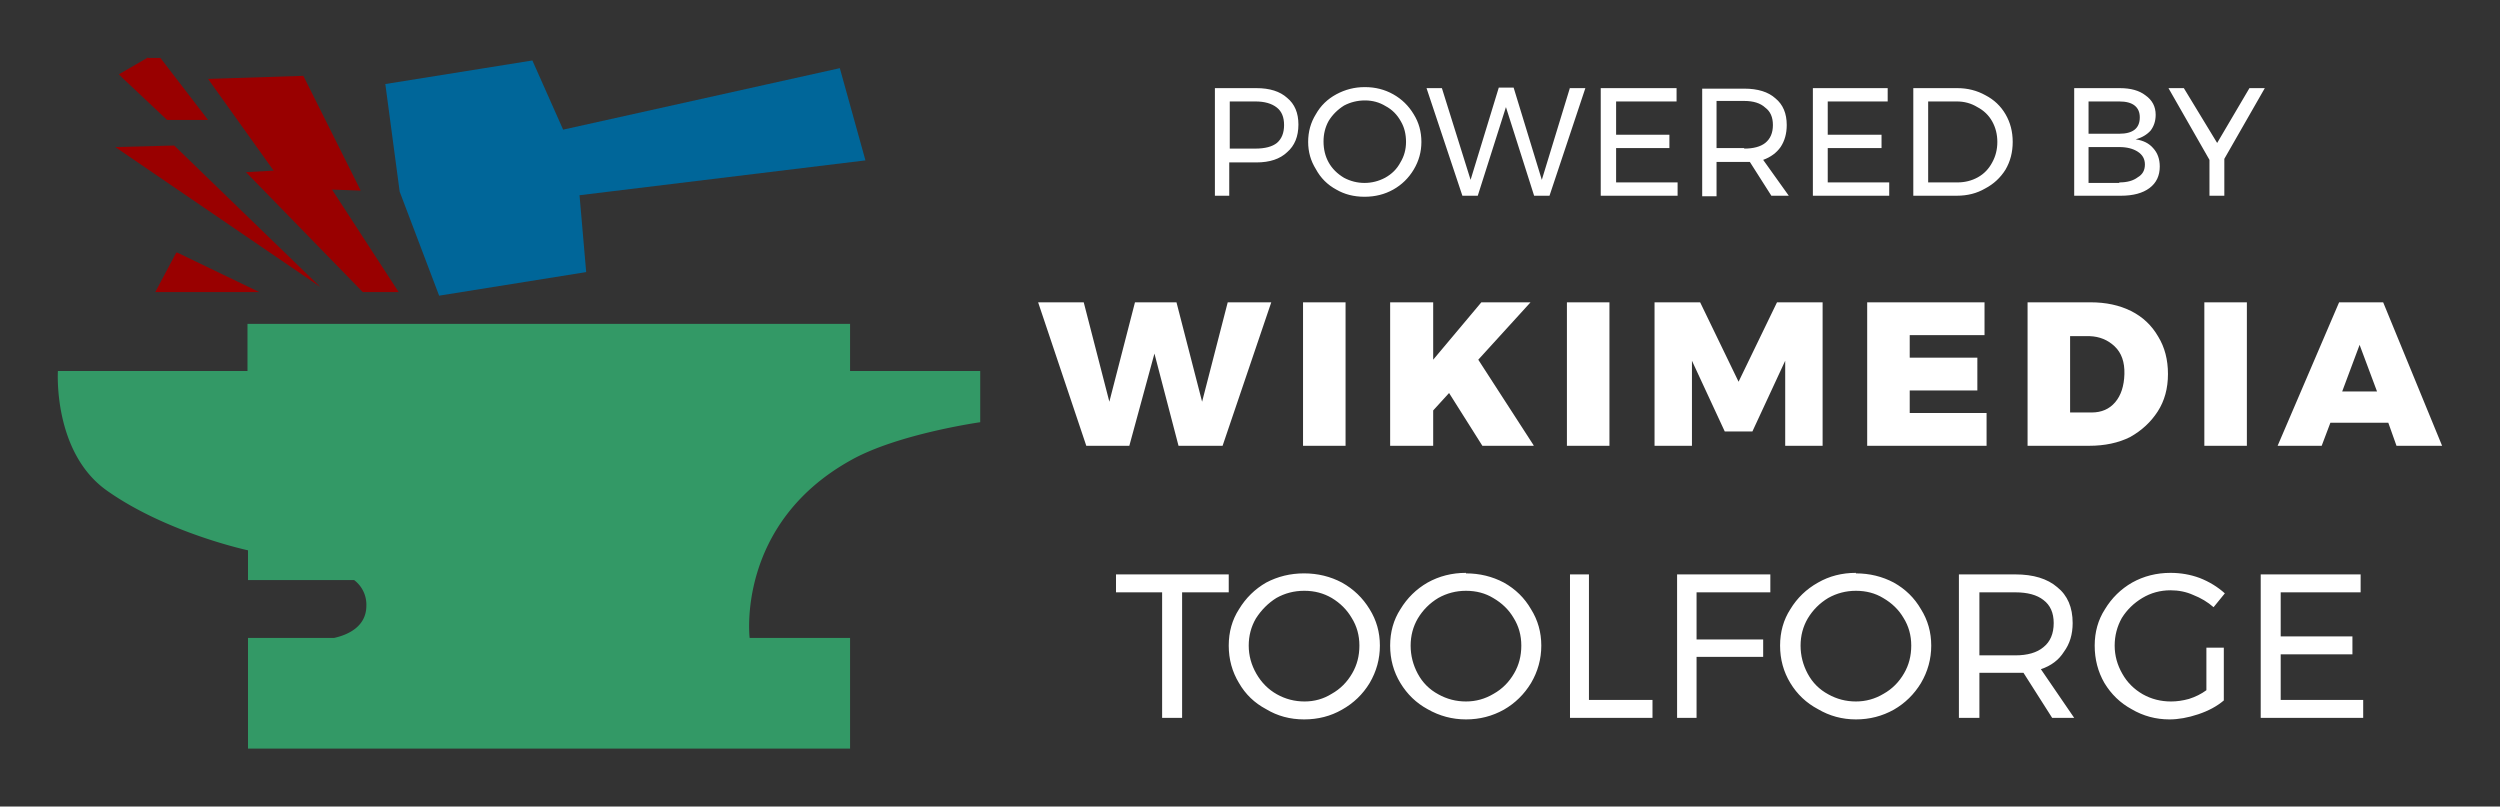 <svg viewBox="0 0 487.9 157.4" xmlns="http://www.w3.org/2000/svg"><rect x="0" y="0" width="487.9" height="157.4" fill="#333333" stroke="none"/><path d="M37 52v9.2H0S-1 77 9.5 84.5c11.7 8.3 27.6 11.7 27.6 11.7v5.8h20.7a6 6 0 0 1 2.4 5c0 4.1-3.6 5.7-6.3 6.3H37.1v21.6h117.5v-21.6H135s-2.7-22.1 19.6-34.6c9.1-5.2 25.4-7.5 25.4-7.5v-10h-25.4V52H37z" fill="#396" transform="translate(11.3 11.2)"/><path d="M92.6.6 63.9 5.2l2.8 21 7.7 20.3 28.7-4.6-1.3-15 55.8-6.8-5-18-54 12-6-13.5z" fill="#069" transform="translate(11.3 11.2)"/><path d="m17.6 0-5.7 3.3.8.8 8.6 8.1h8L20 .1h-2.4zm30.3 3.6-18.6.6 12.8 17.9-5.4.3 22.8 23.4h7l-13-20 5.6.2L47.9 3.6zM22.7 17.2l-11.5.3 40 27.3-28.5-27.6zm.4 20.9L19 45.8h20.3l-16-7.7z" fill="#900" transform="translate(11.3 11.2)"/><g fill="#fff"><path d="M202.3 98.2h22v3.5h-9.1v24.5h-3.9v-24.5h-9v-3.5zM239 98q4 0 7.4 1.8 3.4 1.9 5.4 5.2 2 3.2 2 7.1t-2 7.3q-2 3.3-5.4 5.2-3.3 1.9-7.4 1.9t-7.4-2q-3.4-1.8-5.3-5.1-2-3.3-2-7.3t2-7.1q2-3.3 5.3-5.2Q235 98 239 98zm0 3.4q-2.9 0-5.4 1.4-2.4 1.5-4 4-1.4 2.4-1.4 5.3t1.5 5.5 4 4q2.5 1.4 5.4 1.4t5.3-1.5q2.5-1.4 4-4 1.4-2.4 1.4-5.4t-1.5-5.4q-1.4-2.4-3.9-3.9-2.4-1.4-5.3-1.4zM270.6 98q4 0 7.4 1.8 3.4 1.9 5.3 5.2 2 3.2 2 7.1t-2 7.3q-2 3.3-5.3 5.2-3.4 1.9-7.4 1.9t-7.5-2q-3.3-1.8-5.3-5.1t-2-7.3 2-7.1q2-3.3 5.3-5.2 3.4-1.9 7.5-1.9zm0 3.4q-2.9 0-5.4 1.4-2.5 1.5-4 4-1.4 2.4-1.4 5.3t1.4 5.5 4 4q2.5 1.4 5.4 1.4t5.4-1.5q2.5-1.4 4-4 1.4-2.4 1.4-5.4t-1.5-5.4q-1.4-2.4-4-3.9-2.3-1.4-5.3-1.4zM290.8 98.2h3.8v24.5H307v3.5h-16.1v-28zM311.7 98.2H330v3.5h-14.4v9.2h13v3.4h-13v11.9h-3.8v-28zM346.7 98q4 0 7.4 1.8 3.4 1.9 5.3 5.2 2 3.2 2 7.1t-2 7.3q-2 3.3-5.3 5.2-3.4 1.9-7.4 1.9t-7.4-2q-3.4-1.8-5.4-5.1-2-3.3-2-7.3t2-7.1q2-3.3 5.4-5.2 3.3-1.9 7.4-1.9zm0 3.4q-2.9 0-5.4 1.4-2.5 1.5-4 4-1.4 2.4-1.4 5.3t1.4 5.5 4 4q2.5 1.4 5.4 1.4t5.4-1.5q2.5-1.4 4-4 1.4-2.4 1.4-5.4t-1.5-5.4q-1.4-2.4-4-3.9-2.3-1.4-5.3-1.4zM385 126.2l-5.6-8.8h-8.6v8.8h-4v-28h11q5.3 0 8.2 2.5 3 2.4 3 7 0 3.3-1.7 5.6-1.5 2.4-4.5 3.4l6.5 9.5H385zm-7.2-12.2q3.6 0 5.5-1.6 2-1.6 2-4.7 0-3-2-4.5-1.9-1.5-5.5-1.5h-7V114h7zM415.1 112.5h3.4v10.3q-2 1.7-5 2.7t-5.6 1q-4 0-7.4-2-3.3-1.8-5.3-5.1-1.9-3.3-1.9-7.3t2-7.1q2-3.3 5.3-5.2 3.4-1.9 7.5-1.9 3 0 5.7 1 2.8 1.1 4.9 3l-2.2 2.7q-1.7-1.5-4-2.4-2-.9-4.4-.9-3 0-5.5 1.5t-4 3.9q-1.4 2.5-1.4 5.4t1.5 5.5q1.4 2.5 4 4 2.5 1.4 5.5 1.4 1.7 0 3.5-.5 1.9-.6 3.4-1.7v-8.3zM425.8 98.2h19.4v3.5h-15.6v8.6h14v3.5h-14v8.9h16.1v3.5h-20v-28z" transform="translate(15.5 13.9)"/><g stroke-width="1"><path d="M209.8-20.5q3.9 0 6 1.9 2.2 1.8 2.2 5.2 0 3.5-2.2 5.4-2.1 2-6 2h-5.3V.5h-2.8v-21h8zm-.2 11.8q2.8 0 4.2-1.1 1.4-1.2 1.4-3.5t-1.4-3.4q-1.5-1.2-4.2-1.2h-5v9.2h5zM231-20.7q3 0 5.5 1.4t4 3.9Q242-13 242-10q0 2.9-1.5 5.4-1.5 2.5-4 3.9T230.9.7t-5.5-1.4q-2.6-1.4-4-4-1.5-2.4-1.5-5.3 0-3 1.5-5.4 1.4-2.5 4-3.9t5.5-1.4zm0 2.6q-2.2 0-4.1 1-1.9 1.2-3 3-1 1.8-1 4 0 2.3 1 4.1t3 3q1.9 1 4 1t4-1q2-1.1 3-3 1.1-1.8 1.1-4 0-2.3-1-4-1.1-2-3-3-1.8-1.1-4-1.1zM271-20.5h3l-7 21h-3l-5.5-17.3L253 .5h-3l-7-21h3l5.6 17.9 5.5-18h2.9l5.5 18 5.5-18zM277.2-20.5h14.6v2.6H280v6.5h10.4v2.6h-10.4v6.7h12V.5h-15v-21zM310.3.5l-4.2-6.6h-6.5V.6h-2.8v-21h8.2q4 0 6.1 1.9 2.2 1.8 2.2 5.2 0 2.5-1.2 4.3-1.2 1.7-3.4 2.5l5 7h-3.4zM305-8.7q2.7 0 4.1-1.1 1.5-1.2 1.5-3.5t-1.5-3.4Q307.7-18 305-18h-5.4v9.2h5.4zM318.4-20.5H333v2.6h-11.7v6.5h10.5v2.6h-10.5v6.7h12V.5h-14.9v-21zM346.6-20.5q3 0 5.5 1.4 2.5 1.3 3.9 3.7t1.4 5.4q0 3-1.4 5.4-1.5 2.4-4 3.7-2.4 1.4-5.5 1.4H338v-21h8.6zm0 18.4q2.2 0 4-1 1.8-1 2.8-2.9 1-1.8 1-4t-1-4-2.9-2.8q-1.8-1.1-4-1.1h-5.6v15.8h5.7zM378.3-20.5q3.2 0 5 1.4 2 1.4 2 3.8 0 1.8-1 3.1-1.1 1.2-2.9 1.7 2.2.3 3.4 1.7 1.3 1.4 1.3 3.6 0 2.7-2 4.2T378.5.5h-9.1v-21h9zm-.1 8.9q2 0 3-.8t1-2.4q0-1.5-1-2.3-1-.8-3-.8h-6v6.3h6zm0 9.5q2.3 0 3.6-1 1.4-.8 1.4-2.5 0-1.6-1.4-2.5t-3.6-.9h-6V-2h6zM406.6-20.5l-7.9 13.8V.5h-2.9v-7l-8-14h3l6.5 10.7 6.3-10.7h3z" transform="translate(35.4 37.7)"/></g><path d="M239.5 64.8h8.6l-9.5 28H230l-4.7-18-4.9 18H212l-9.4-28h8.9l5 19.4 5-19.4h8.1l5 19.4 5-19.4zM254.3 64.8h8.3v28h-8.3v-28zM299.3 92.8h-10l-6.5-10.3-3.1 3.4v6.9h-8.4v-28h8.4V76l9.4-11.2h9.6L288.5 76l10.8 16.7zM305.8 64.8h8.3v28h-8.3v-28zM322.9 64.8h8.9l7.5 15.5 7.5-15.5h8.9v28h-7.3V76.2L342 90h-5.4l-6.4-13.8v16.6h-7.3v-28zM364.4 64.8h22.9v6.4h-14.6v4.4h13.2V82h-13.2v4.4h15v6.4h-23.3v-28zM408 64.8q4.5 0 7.9 1.7 3.4 1.7 5.3 5 1.9 3.1 1.9 7.3t-2 7.3-5.4 5q-3.4 1.7-8 1.7h-12v-28H408zm.2 21.5q2.9 0 4.6-2t1.8-5.5-1.9-5.4-4.9-2H404v14.9h4.2zM430.2 64.8h8.3v28h-8.3v-28zM467.7 92.8l-1.6-4.5h-11.3l-1.7 4.5h-8.6l12-28h8.6l11.5 28h-8.9zm-10.6-10.6h6.8l-3.4-9.1-3.4 9.1z" transform="translate(0 -5.8)"/></g></svg>
